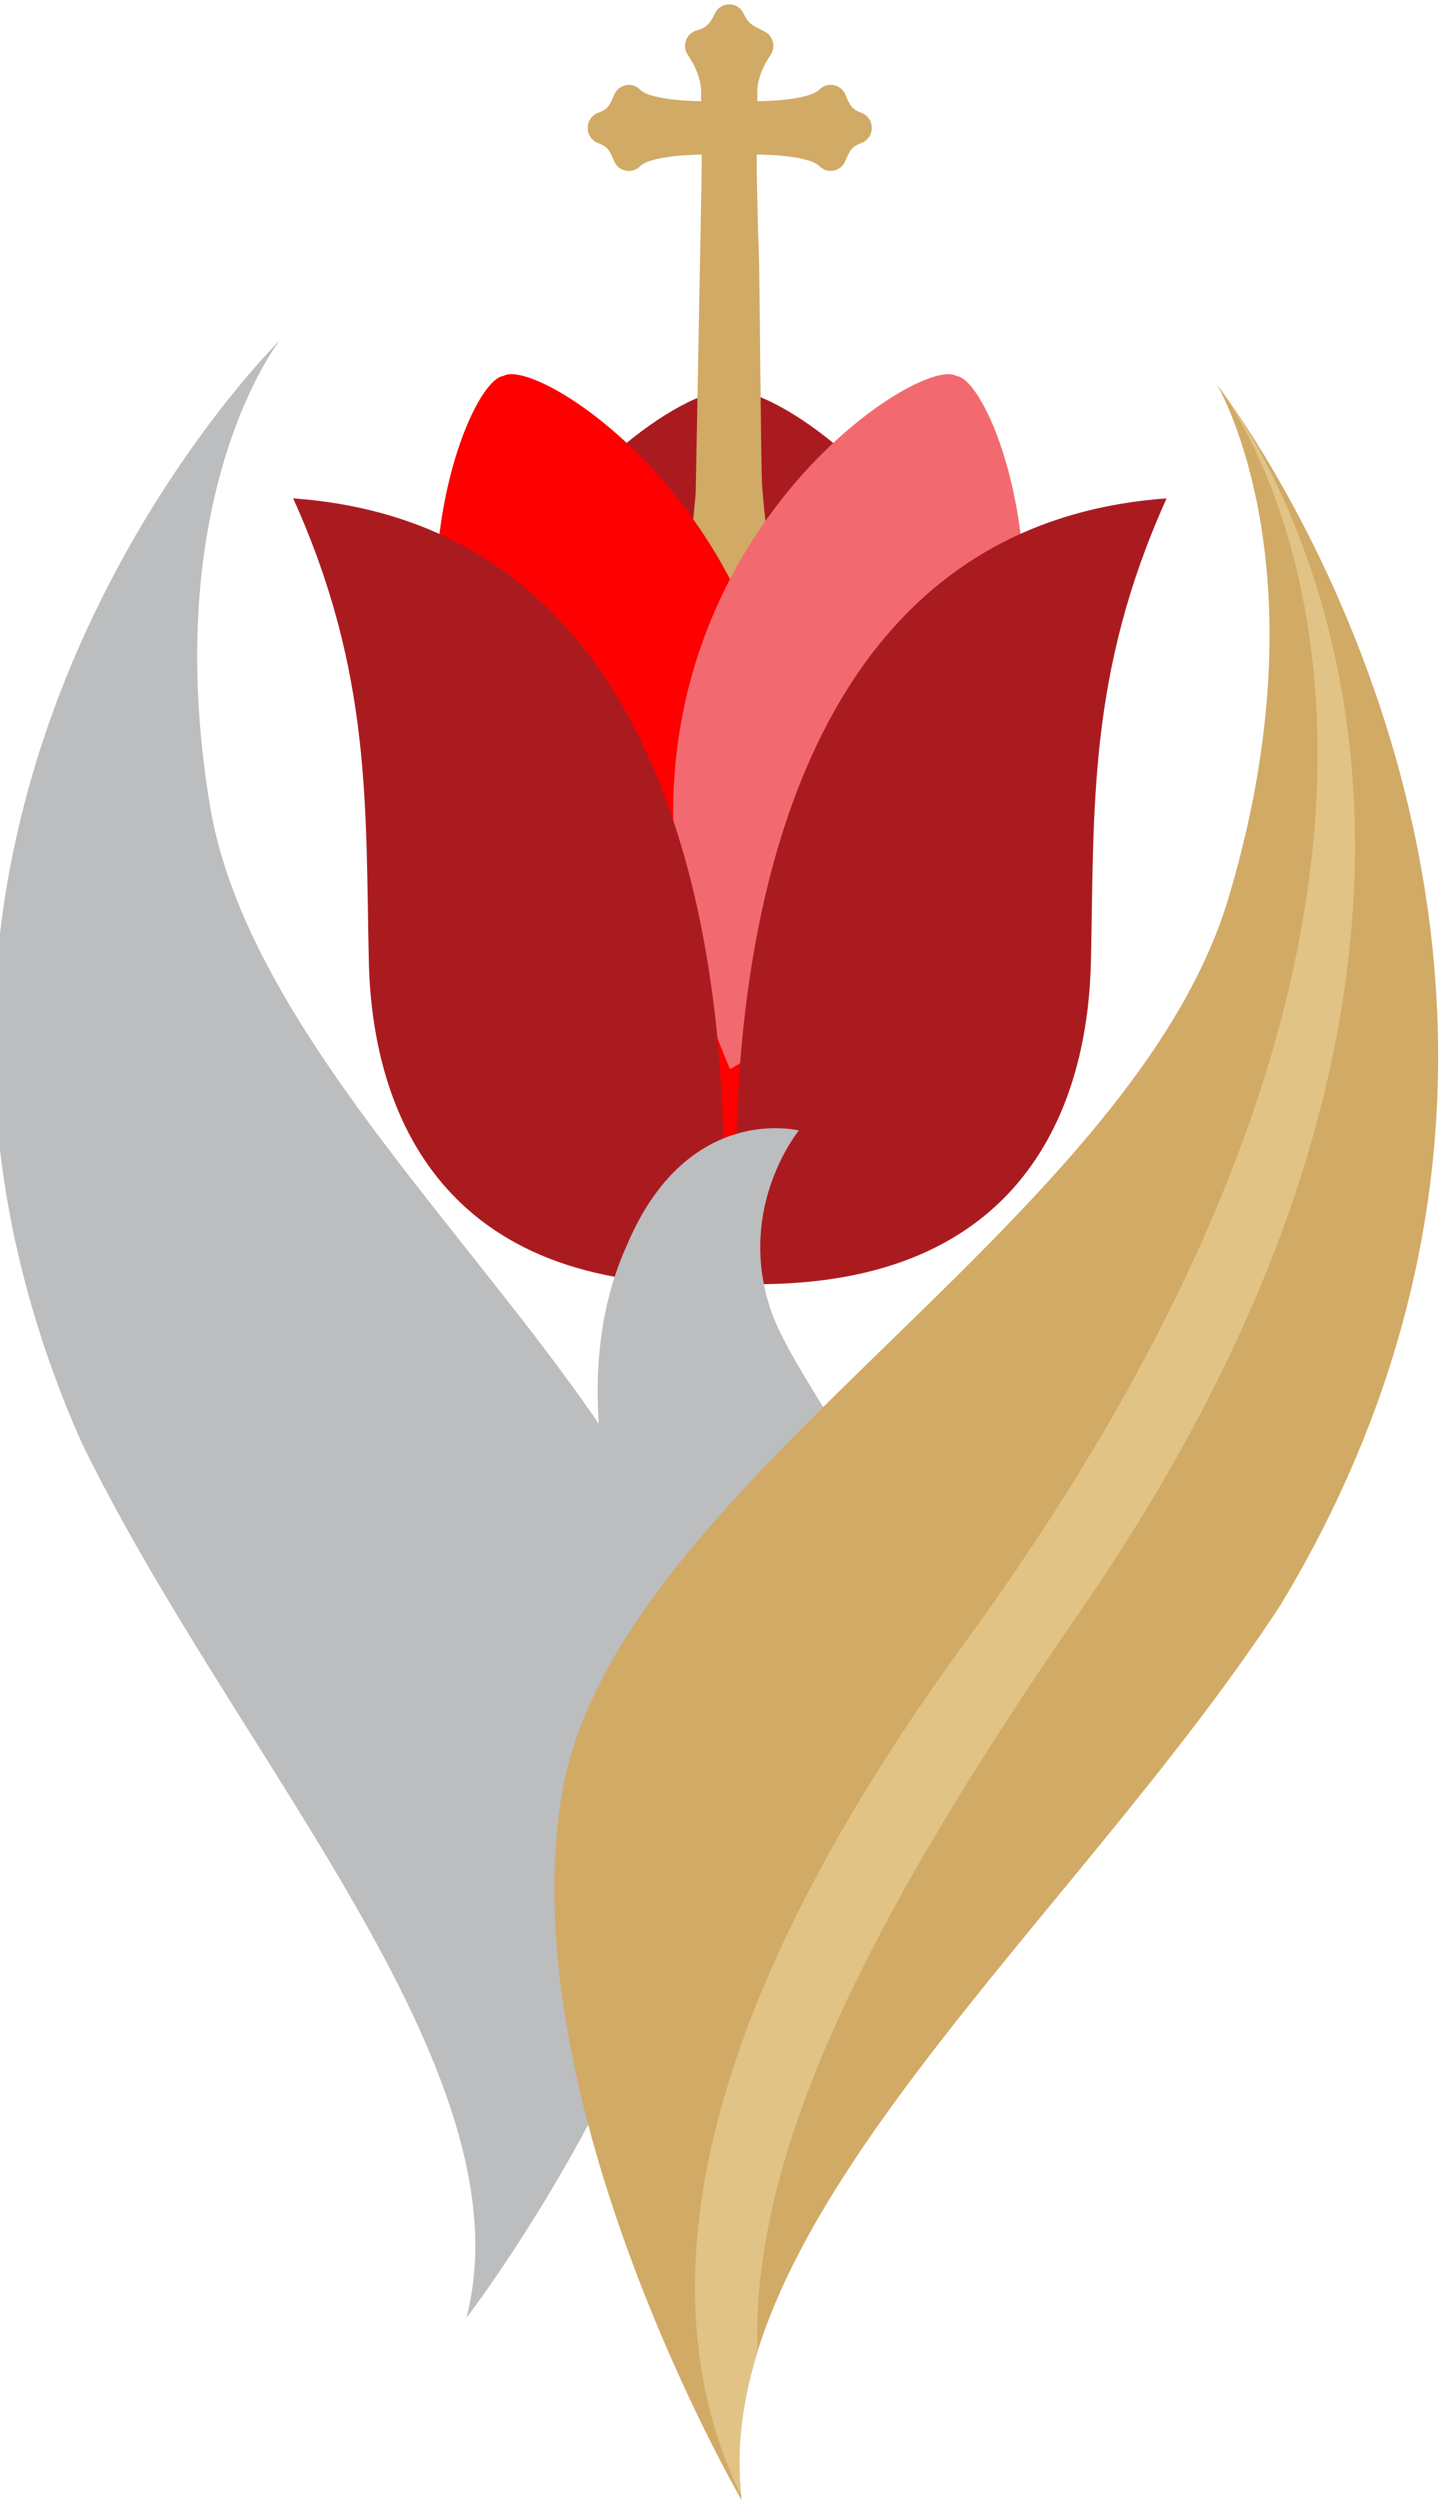 <svg width="37" height="64" viewBox="0 0 37 64" fill="none" xmlns="http://www.w3.org/2000/svg">
<g clip-path="url(#clip0_341_9)">
<path fill-rule="evenodd" clip-rule="evenodd" d="M18.689 10.002C16.767 9.735 5.545 18.46 18.689 27.366C31.833 18.46 20.611 9.735 18.689 10.002Z" fill="#AA1B20"/>
<path d="M18.285 15.118C18.269 15.071 18.17 14.797 17.887 14.716C17.671 14.654 17.543 14.426 17.604 14.207V14.2H17.606C17.655 14.033 17.738 13.521 17.813 12.631L17.957 4.923V4.92C17.96 4.805 17.963 4.654 17.964 4.495C17.965 4.319 17.967 4.131 17.967 3.959H17.918C17.918 3.959 16.674 3.967 16.39 4.256C16.231 4.417 15.972 4.417 15.811 4.256C15.766 4.21 15.734 4.157 15.714 4.1C15.665 3.986 15.62 3.888 15.565 3.821L15.551 3.804C15.502 3.751 15.429 3.705 15.316 3.663C15.105 3.587 14.995 3.35 15.071 3.136C15.113 3.015 15.206 2.928 15.316 2.888C15.441 2.842 15.515 2.791 15.566 2.73C15.626 2.658 15.673 2.55 15.726 2.425C15.814 2.215 16.054 2.117 16.261 2.207C16.31 2.229 16.354 2.258 16.39 2.295C16.674 2.582 17.914 2.59 17.918 2.59H17.955L17.951 2.424C17.951 2.404 17.952 2.385 17.955 2.366C17.956 2.281 17.945 1.891 17.615 1.412C17.486 1.223 17.533 0.967 17.717 0.836C17.764 0.804 17.814 0.782 17.866 0.772C17.944 0.75 18.018 0.719 18.082 0.667C18.158 0.605 18.232 0.507 18.301 0.352C18.394 0.145 18.637 0.054 18.841 0.148C18.934 0.191 19.003 0.265 19.043 0.352C19.151 0.59 19.273 0.652 19.441 0.737L19.465 0.749L19.584 0.809C19.784 0.915 19.861 1.166 19.756 1.367C19.748 1.382 19.74 1.397 19.729 1.41C19.356 1.955 19.391 2.381 19.391 2.382C19.391 2.396 19.392 2.409 19.392 2.422L19.388 2.589H19.454C19.454 2.589 20.698 2.581 20.982 2.292C21.141 2.131 21.4 2.131 21.561 2.292C21.606 2.338 21.639 2.392 21.658 2.449C21.707 2.566 21.753 2.663 21.805 2.728C21.855 2.788 21.93 2.841 22.053 2.886C22.264 2.963 22.374 3.199 22.299 3.413C22.256 3.534 22.163 3.622 22.053 3.662C21.93 3.706 21.855 3.759 21.805 3.819L21.789 3.837C21.738 3.905 21.693 4.006 21.644 4.123C21.557 4.333 21.317 4.431 21.109 4.341C21.06 4.319 21.017 4.29 20.981 4.253C20.695 3.966 19.456 3.958 19.453 3.958H19.376C19.376 4.128 19.376 4.317 19.379 4.491L19.409 5.853L19.429 6.391V6.398C19.453 6.943 19.482 12.033 19.515 12.448C19.594 13.453 19.685 14.021 19.738 14.2C19.796 14.395 19.705 14.598 19.531 14.687C19.51 14.697 19.488 14.707 19.464 14.713L19.444 14.719C19.145 14.813 19.058 15.123 19.056 15.123C18.986 15.34 18.755 15.457 18.543 15.386C18.413 15.343 18.32 15.239 18.282 15.117" fill="#D1AA66"/>
<path fill-rule="evenodd" clip-rule="evenodd" d="M18.689 32.861C16.767 33.112 5.545 24.863 18.689 16.442C31.833 24.862 20.611 33.111 18.689 32.861Z" fill="#FF0000"/>
<path fill-rule="evenodd" clip-rule="evenodd" d="M12.893 9.624C11.626 9.748 7.653 20.97 18.689 27.368C23.78 15.566 13.984 8.957 12.893 9.624Z" fill="#FF0000"/>
<path fill-rule="evenodd" clip-rule="evenodd" d="M24.49 9.624C25.758 9.748 29.73 20.97 18.694 27.368C13.603 15.566 23.399 8.957 24.49 9.624Z" fill="#F26A6F"/>
<path fill-rule="evenodd" clip-rule="evenodd" d="M18.976 32.867C18.976 32.867 16.852 13.693 29.872 12.757C27.84 17.247 28.024 20.708 27.933 24.636C27.84 28.564 25.994 33.054 18.976 32.867Z" fill="#AA1B20"/>
<path fill-rule="evenodd" clip-rule="evenodd" d="M18.402 32.867C18.402 32.867 20.526 13.693 7.506 12.757C9.538 17.247 9.353 20.708 9.445 24.636C9.538 28.564 11.384 33.054 18.402 32.867Z" fill="#AA1B20"/>
<path fill-rule="evenodd" clip-rule="evenodd" d="M11.944 59.333C11.944 59.333 18.514 50.787 18.217 43.447C17.919 36.107 6.687 28.573 5.373 20.605C4.059 12.638 7.164 8.712 7.164 8.712C7.164 8.712 -5.054 20.727 2.066 36.878C5.971 44.938 13.575 52.986 11.944 59.331" fill="#BBBDBF"/>
<path fill-rule="evenodd" clip-rule="evenodd" d="M16.88 42.258C16.88 42.258 13.967 36.432 16.06 31.856C17.61 28.209 20.456 28.939 20.456 28.939C20.456 28.939 18.863 30.869 19.719 33.481C20.575 36.095 25.436 40.668 23.194 46.109C20.952 51.548 19.333 47.751 19.333 47.751L16.88 42.257V42.258Z" fill="#BBBDBF"/>
<path fill-rule="evenodd" clip-rule="evenodd" d="M18.991 64C18.991 64 13.056 53.813 14.392 45.904C15.727 37.996 28.935 31.427 31.458 22.982C33.981 14.537 31.16 9.846 31.16 9.846C31.16 9.846 42.735 24.59 32.793 41.078C27.451 49.254 18.101 56.895 18.991 64Z" fill="#D1AA66"/>
<path fill-rule="evenodd" clip-rule="evenodd" d="M31.194 9.89C31.253 9.969 31.395 10.159 31.592 10.445C33.348 13.082 39.334 24.308 27.686 41.206C22.278 49.032 19.217 55.082 19.395 60.209C19.009 61.454 18.847 62.683 18.982 63.895C16.892 59.609 16.869 52.803 24.71 42.043C39.544 21.686 31.76 10.643 31.194 9.89Z" fill="#E1C385"/>
</g>
<defs>
<clipPath id="clip0_341_9">
<rect width="37" height="64" fill="white"/>
</clipPath>
</defs>
</svg>
